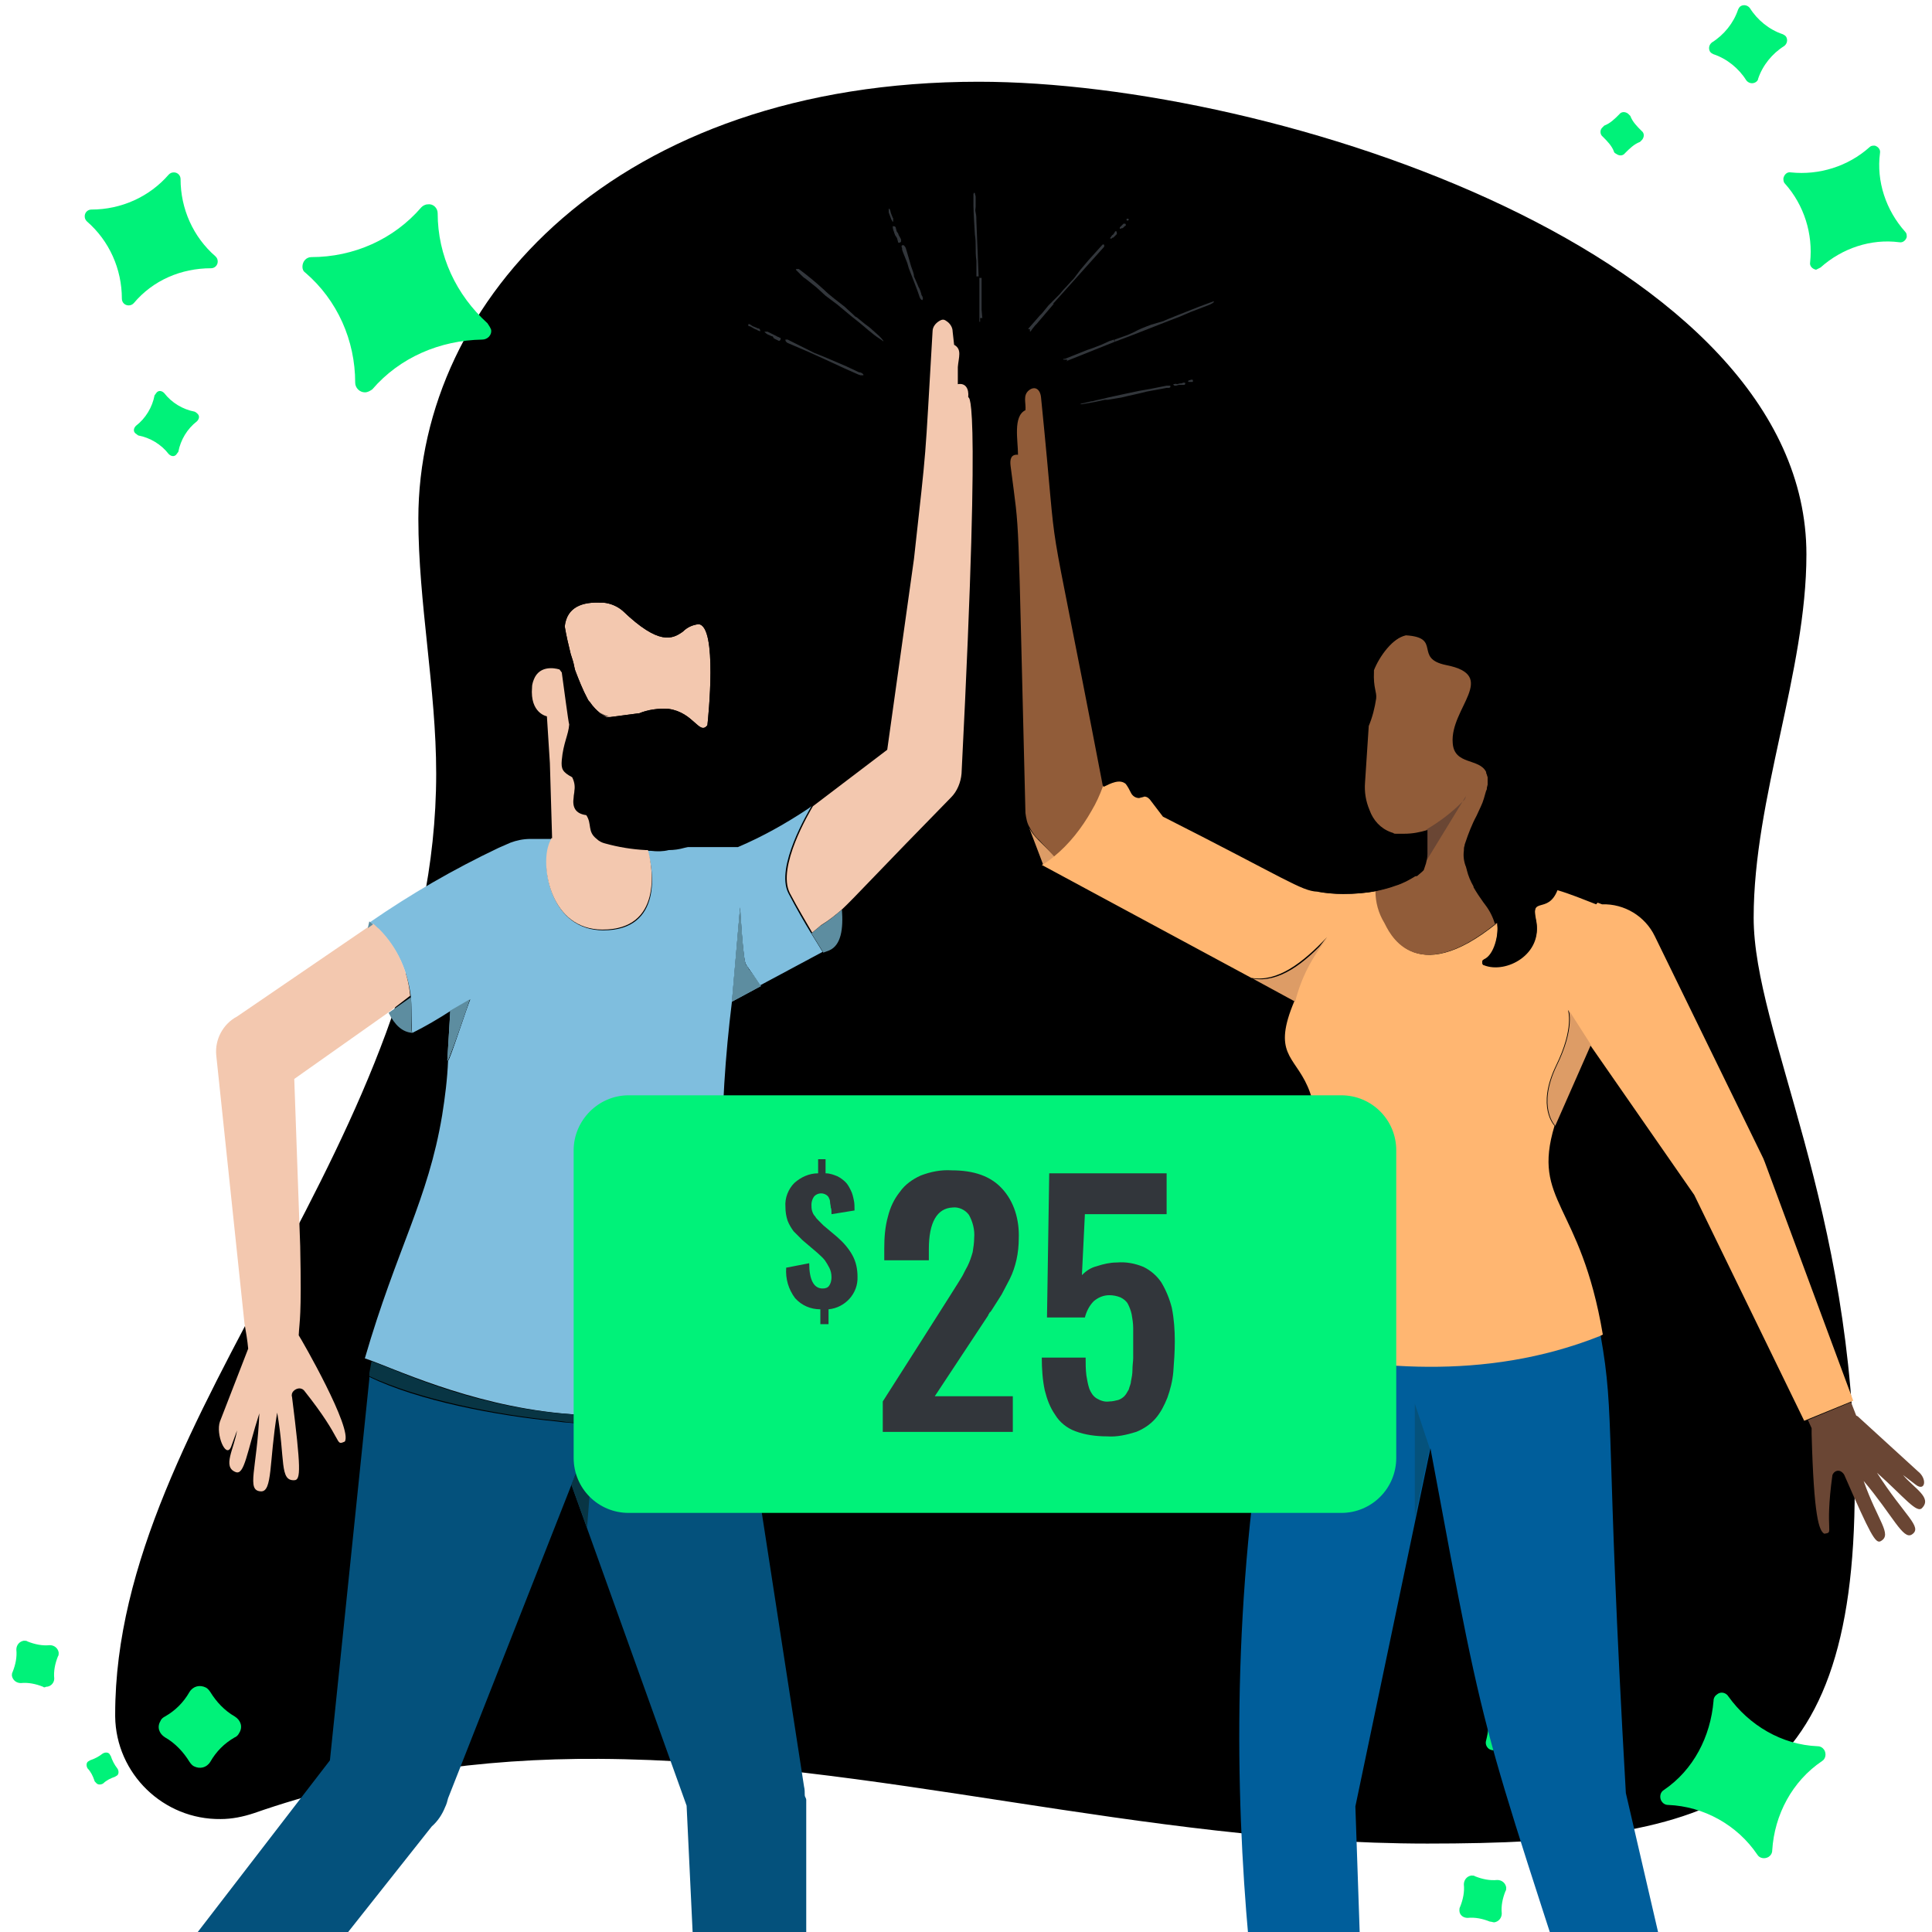 <svg enable-background="new 0 0 260 260" viewBox="0 0 260 260" xmlns="http://www.w3.org/2000/svg" xmlns:xlink="http://www.w3.org/1999/xlink">
  <clipPath id="a">
    <path d="m0 0 260.4.7v259.3h-260.4z" />
  </clipPath>
  <path id="background" d="m15.5 231c.1 7.7 6.5 13.9 14.2 13.8 1.5 0 3-.3 4.5-.8 14.9-5.2 30.6-7.4 46.4-7.3 37.1.2 73.1 11.4 111.5 11.4 39.4 0 57.5-5.9 57.5-47.8 0-37.7-13.6-61.4-13.6-76.8 0-16.1 7.1-33.1 7.1-48.9 0-40.2-71.4-63.6-111.4-63.6-48.7 0-75.4 29.3-75.4 58.8 0 11.3 2.4 22.9 2.4 34.3 0 49.4-43.2 85.9-43.2 126.6z" fill="currentColor" />
  <g fill="#00f279">
    <path d="m200.5 258.6c-1-.4-2-.6-3-.5-.6 0-1.1-.4-1.1-1 0-.2 0-.3.1-.5.4-1 .6-2 .5-3 0-.6.4-1.1 1-1.2.2 0 .4 0 .5.1 1 .4 2 .6 3 .5.6 0 1.1.4 1.2 1 0 .2 0 .4-.1.5-.4 1-.6 2-.5 3 0 .6-.4 1.1-1 1.2-.2 0-.4-.1-.6-.1zm9.1-25.2c-1-2.2-1.2-4.6-.6-6.9.2-.6-.2-1.2-.8-1.3-.2-.1-.5 0-.7.1-2.2 1-4.6 1.2-6.9.6-.6-.2-1.2.2-1.3.7-.1.2 0 .5.1.7 1 2.2 1.2 4.6.6 6.9-.2.6.2 1.2.7 1.3.2.1.5 0 .7-.1 2.2-1 4.6-1.2 6.9-.6.6.2 1.2-.2 1.3-.8.2-.1.1-.4 0-.6zm28.9 15.6c.3-4.8 2.7-9.3 6.7-12 .5-.3.6-1 .3-1.5-.2-.3-.5-.5-.9-.5-4.8-.2-9.2-2.8-12-6.7-.3-.5-1-.7-1.5-.3-.3.2-.5.5-.5.9-.4 4.8-2.7 9.3-6.7 12-.5.3-.6 1-.3 1.5.2.3.5.5.9.5 4.8.2 9.3 2.7 12 6.7.3.5 1 .6 1.5.3.3-.2.5-.5.5-.9z" />
    <path d="m26.2 55.4c-1.6-.3-3.1-1.2-4.1-2.5-.3-.3-.7-.4-1-.1-.1.1-.2.3-.3.4-.3 1.6-1.2 3.1-2.5 4.1-.3.3-.4.7-.1 1 .1.1.3.2.4.3 1.6.3 3.1 1.2 4.1 2.5.3.3.7.4 1 .1.1-.1.2-.3.3-.4.3-1.6 1.2-3.1 2.5-4.1.3-.3.4-.7.1-1-.1-.1-.2-.2-.4-.3z" />
    <path d="m65.6 43.5c-4.2-3.8-6.7-9.1-6.7-14.8 0-.7-.6-1.3-1.3-1.2-.4 0-.7.2-.9.4-3.7 4.3-9.1 6.7-14.8 6.7-.7 0-1.2.6-1.2 1.3 0 .3.1.6.4.8 4.3 3.7 6.7 9.1 6.7 14.8 0 .7.6 1.3 1.3 1.3.4 0 .7-.2 1-.4 3.7-4.3 9.1-6.6 14.8-6.7.7 0 1.3-.6 1.2-1.3-.1-.3-.3-.6-.5-.9z" />
    <path d="m18 40.8c2.6-3.1 6.4-4.7 10.4-4.7.5 0 .9-.4.9-.9 0-.3-.1-.5-.3-.7-3-2.6-4.7-6.4-4.7-10.4 0-.5-.4-.9-.9-.9-.3 0-.5.1-.7.3-2.6 3-6.4 4.7-10.4 4.7-.5 0-.9.4-.9.9 0 .3.1.5.3.7 3 2.6 4.7 6.4 4.7 10.4 0 .5.4.9.9.9.3 0 .5-.1.7-.3z" />
    <path d="m217.2 20.4c-.3-.8-.9-1.4-1.5-2-.4-.3-.4-.9-.1-1.2.1-.1.2-.2.3-.3.8-.3 1.4-.9 2-1.5.3-.4.8-.4 1.2-.1.1.1.2.2.3.3.3.8.9 1.4 1.5 2 .4.3.4.8.1 1.2-.1.1-.2.2-.3.3-.8.3-1.4.9-2 1.5-.3.4-.8.4-1.2.1-.2-.1-.3-.2-.3-.3zm19.4-9.8c.6-1.8 1.9-3.4 3.5-4.4.4-.3.5-.8.3-1.2-.1-.2-.3-.3-.5-.4-1.8-.6-3.4-1.9-4.4-3.5-.3-.4-.8-.5-1.2-.3-.2.1-.3.3-.4.5-.6 1.8-1.9 3.4-3.5 4.4-.4.3-.5.8-.3 1.2.1.2.3.3.5.4 1.8.6 3.4 1.9 4.4 3.5.3.4.8.5 1.2.3.2-.1.4-.3.4-.5zm8.4 25.4c2.9-2.6 6.8-3.9 10.6-3.4.5.1.9-.3 1-.7 0-.3 0-.5-.2-.7-2.6-2.9-3.9-6.8-3.4-10.6.1-.5-.3-.9-.7-1-.3 0-.5 0-.7.2-2.9 2.6-6.8 3.8-10.6 3.4-.5-.1-.9.3-1 .8 0 .2 0 .5.2.7 2.6 2.9 3.8 6.8 3.4 10.6-.1.5.3.9.8 1 .2-.1.4-.2.6-.3z" />
    <path d="m5.8 227c-1-.4-2-.6-3-.5-.6 0-1.1-.4-1.2-1 0-.2 0-.3.1-.5.4-1 .6-2 .5-3 0-.6.4-1.1 1-1.2.2 0 .4 0 .5.1 1 .4 2 .6 3 .5.6 0 1.1.4 1.2 1 0 .2 0 .4-.1.5-.4 1-.6 2-.5 3 0 .6-.5 1.1-1.1 1.1-.2.1-.3.1-.4 0z" />
    <path d="m31.6 233.8c-1.4.8-2.5 1.9-3.3 3.3-.5.8-1.4 1-2.2.6-.2-.1-.4-.3-.6-.6-.8-1.3-1.9-2.5-3.3-3.3-.8-.5-1.1-1.4-.6-2.2.1-.3.4-.5.6-.6 1.4-.8 2.5-1.9 3.3-3.3.5-.8 1.4-1 2.2-.6.2.1.4.3.6.6.8 1.3 1.9 2.5 3.3 3.3.8.5 1.1 1.4.6 2.2-.1.2-.3.5-.6.6z" />
    <path d="m12.7 239.6c-.2-.6-.5-1.2-.9-1.6-.2-.3-.2-.7 0-.9.1-.1.2-.1.3-.2.6-.2 1.2-.5 1.7-.9.3-.2.7-.2.9 0 .1.1.1.2.2.3.2.6.5 1.2.9 1.7.2.3.2.7 0 .9-.1.1-.2.1-.3.2-.6.2-1.2.5-1.6.9-.3.2-.7.2-.9 0s-.3-.3-.3-.4z" />
  </g>
  <g clip-path="url(#a)">
    <path d="m111.6 127.9c-.3.1-.5.2-.8.3 0 0-.6-1-1.6-2.6l1.2-1c1-.6 2-1.4 2.9-2.2.2 2.6-.1 4.8-1.7 5.5z" fill="#5d8da0" />
    <path d="m55.5 139c-1.4-.1-2.4-1.1-3.2-2.7l3-2.1c.2 2.5-.1 4.5.2 4.8z" fill="#5d8da0" />
    <path d="m129.4 104.1c-.1 1.2-.6 2.4-1.4 3.2-9.8 10-13 13.5-14.6 15-.9.8-1.9 1.6-2.9 2.2l-1.2 1c-.8-1.4-1.9-3.2-3-5.3-1.8-3.5 2.7-11 3.1-11.7l10-7.6 3.6-25.7c1.8-16.3 1.4-11.9 2.5-30.6 0-.6.4-1.1.9-1.4s.7-.2 1.1.1.7.8.7 1.3l.2 1.8c1.1.6.6 1.7.5 3v2.3c1.1-.2 1.5.7 1.4 1.7-.1.6 1.9-4.5-.9 50.7z" fill="#f3c8af" />
    <path d="m121.7 305.2c-.3.9-1.2 1.6-2.2 1.5h-23.4c-1.4-.1-2.5-1.3-2.6-2.7 0-.2 0-.4 0-.6l2.3-10.3 8.9-.1c3.2 3.9 7.4 6.4 14.9 9 .4 0 .8.2 1.1.4s.6.6.8.9c.3.7.4 1.3.2 1.9z" />
    <path d="m104.7 293 .1.1-9 .1-.3-3.8 9.3 1.7z" fill="#fbb03b" />
    <path d="m13.1 277.7-6.2 5.8c-.7.6-1 1.5-.9 2.4.1.8.5 1.6 1.1 2.1l17.8 14.3c.5.4 1 .6 1.6.6.4 0 .9-.1 1.3-.3 1.1-.6 1.6-2 1.1-3.2 0-.1-.1-.2-.1-.3l-.2-.2c-3.7-6.2-6-10.4-7.2-16.2l-6.3-7.5z" />
    <path d="m21.3 282.4s0 .1 0 0l-6.3-7.4 1.4-1.6 6.4 7.7z" fill="#fbb03b" />
    <path d="m139.7 113c-.5-.5-.9-1-1.2-1.6l1.9 5c.5-.3 1.1-.7 1.6-1.1z" fill="#dd9c66" />
    <path d="m148.4 105.7c-8.4-43.8-5.6-25.4-8.3-52.2-.1-1.1-.8-1.6-1.6-1-.9.7-.4 1.7-.5 2.7-1.7.8-1 4.1-1 6-1-.1-1.1.7-1 1.5 1.3 10.2.9 3.4 2 46.7.1.7.2 1.4.6 2 .3.6.7 1.2 1.2 1.6l2.2 2.4c2.1-1.7 3.8-3.8 5.1-6.2.6-1 1.1-2.1 1.5-3.2v-.1z" fill="#915c39" />
    <path d="m256.1 198.5 1.7 1.3c1.3 1 1.6-.8.3-1.8l-8.1-7.4-.2-.1-.7-1.8-5.8 2.4.5 1.1v.8c.3 11.2 1 13 1.7 13.4 1.4-.2 0 0 1.1-7.9.2-.5.7-.7 1.1-.5.2.1.4.3.5.5 3.5 8 4.2 9.3 4.9 8.9 1.6-.9-.4-2.7-2.3-8.1 3.9 4.6 5.3 8 6.5 7.2 1.5-1-1-2.5-4.7-8.3 3.7 3.3 5.4 5.6 6.1 4.7 1.3-1.4-1.1-2.6-2.6-4.4z" fill="#6a4634" />
    <path d="m174.7 295.3.3 1.1c7.6 2.4 7.6-.3 7.5-.5l-.3-2.3c-3.2 1.7-5.6 2-7.5 1.7z" fill="#ea514a" />
    <path d="m184.3 298.1c0-.2.4-1.6-1.8-2.1 0 .2 0 2.9-7.5.5-1.8.5-4.9 2.1-13.8 6-.7.3-1 1.1-.7 1.9.1.3.3.5.6.6 3.4 2 7.5 2.5 11.2 1.3 2-.7 3.9-1.9 6-1.3 1.1.3 1.6 1.6 3 1.6 1 0 2.1-.3 3-.7.3-.2.1.3 0-7.8z" />
    <path d="m229.3 292-.8-1.9c-2.2 1.6-4.7 2.5-7.4 2.6l1 1.8c8 .3 7.3-2.3 7.2-2.5z" fill="#ea514a" />
    <path d="m231.5 293.6c-.1-.2 0-1.6-2.2-1.5.1.1.8 2.7-7.2 2.4-1.6 1-4.1 3.3-11.7 9.5-.6.5-.7 1.4-.2 2 .2.2.4.4.7.5 3.8 1.1 7.9.5 11.1-1.7 1.7-1.2 3.4-2.8 5.4-2.8 1.1 0 2 1.1 3.3.7 1-.3 1.9-.8 2.7-1.5.4-.4.4.1-1.9-7.6z" />
    <path d="m218.8 241.3c-2.8-48.9-1.4-50.4-3.4-61.6-15.6 6.2-31.5 4.3-43.6 1.6-11.5 57 .2 107.8 1.2 113.5.6.2 1.2.4 1.8.5 1.8.3 4.2 0 7.6-1.6.5-.3 1.1-.5 1.7-.9l-1.7-49.7 10.1-48.2c8.4 45.2 6.2 33.8 26.6 97.8.8 0 1.5-.1 2.2-.1 2.7-.1 5.2-1 7.4-2.6l1.2-.8z" fill="#005e9b" />
    <path d="m237.5 156.4c-.1-.2-.1-.3-.2-.5l-14.6-29.9c-1.3-2.7-4.1-4.4-7.1-4.3l-.8-.3c-1.8-.7-3.5-1.3-5.2-1.8-1.3 3.4-3.6.7-2.9 4.1 1 4.5-4 7.2-7 6-.2-.1-.3-.3-.2-.4 0-.1.1-.1.2-.2 1.4-.6 2-3.4 1.8-4.8 0 0 0 0 0-.1-11.3 9.2-14.6.9-15.1 0-.8-1.3-1.2-2.8-1.2-4.3-1.5.3-3 .4-4.5.4-1.1 0-2.3-.1-3.4-.3-2.2-.1-4.2-1.7-20.8-10.1l-1.6-2.1c-.2-.3-.5-.6-.9-.6-.2.1-.4.1-.7.2-.5 0-.9-.3-1.1-.7s-.4-.8-.7-1.2c-.8-.7-2-.1-3 .4l-.1-.1v.1c-.4 1.1-.9 2.2-1.5 3.2-1.3 2.3-3 4.5-5.1 6.2-.5.4-1 .8-1.6 1.1l28.2 15.2c3.5.6 6.9-2 10.2-5.5-2.1 2.5-3.6 5.4-4.4 8.6l-4.9-2.6 4.9 2.6c-6 14.2 11.8 1-3.2 46.5l.7.2c12.1 2.7 28 4.6 43.6-1.6l.4-.2c-3-17.8-9.6-17.8-6.5-28.1 0 0-2.5-2.5.2-8.1 2.5-5.1 1.6-7.5 1.6-7.5l2.9 4.6 14.1 20.3 14.8 30.4 6.6-2.7z" fill="#ffb671" />
    <path d="m201.4 124.2c-11.3 9.2-14.6.9-15.1 0-.8-1.3-1.2-2.8-1.2-4.3.9-.2 1.7-.4 2.5-.7 1-.3 1.9-.8 2.7-1.3h.1.1l.3-.2c.2-.1.4-.3.5-.4.1-.3.2-.6.3-.9.1-.4.2-.8.2-1.3 0-.4 0-3.2 0-3.2-1 .3-2 .5-3.1.5h-1.2c-.1 0-.2 0-.3-.1l-.3-.1c-1.4-.5-2.4-1.6-2.9-3-.5-1.2-.7-2.4-.6-3.7l.5-7.6c.5-1.2.8-2.4 1-3.7.1-.9-.4-1.4-.3-3.6 0-.1 0-.2 0-.2.7-1.8 2.5-4.4 4.6-4.9 4.9.3 1 3.1 5.4 4 7.2 1.4.5 5.8.9 10.5.2 3 3.6 2 4.5 3.9v.1c0 .1.1.2.1.3l.1.3v.3.7l-.1.4c0 .1 0 .3-.1.4-.2.7-.4 1.5-.7 2.1l-.6 1.3c-.6 1.1-1.1 2.4-1.5 3.6l-.1.3v.1c-.1.2-.1.5-.1.7-.1.7 0 1.5.3 2.2 0 .1.1.3.1.4.2.8.5 1.5.9 2.2v.1c.4.7.8 1.3 1.3 2 .1.1.2.3.3.4.6.8 1 1.6 1.3 2.6v.2z" fill="#915c39" />
    <path d="m178.7 126.2c-2.1 2.5-3.6 5.4-4.4 8.6l-5.7-3.1c3.5.6 6.9-2 10.1-5.5z" fill="#dd9c66" />
    <path d="m214.1 140.6-4.8 10.9s-2.5-2.5.2-8.1c2.5-5.1 1.6-7.5 1.6-7.5z" fill="#dd9c66" />
    <path d="m197.3 107.1c-.3.5-5.5 9-5.5 9 .1-.4.2-.8.2-1.3 0-.3 0-3.2 0-3.2 1.7-1 3.3-2.2 4.7-3.6l.2-.2c.1-.1.1-.1.2-.2l.1-.2c.1-.3.1-.4.1-.3z" fill="#6a4634" />
    <path d="m214.4 114.5c0-.2 0-.5 0-.7 1-3.7-3.4-7-1.8-9.7 4.1-7.4-2.2-9.6-2.2-9.7s1.3-14.1-12.6-15.7c-3.4-.4-13.2.1-11.8 6.4-2.8.6-3.7 2.3-5.3 4.8-2.3 3.4 1.5 3.9.5 8.3-.5 2.1-1.9 3.8-2.5 5.8-1.2 4.3 2.5 8.3 1.5 10.2-.1.3-3.1 2.3-2.8 5.8 1.1.2 2.2.3 3.4.3 1.5 0 3-.1 4.5-.4.9-.2 1.7-.4 2.5-.7 1-.3 1.9-.8 2.7-1.3h.1.1l.7-.6.2-.2c.1-.3.2-.6.3-.9.1-.4.2-.8.2-1.3 0-.3 0-3.2 0-3.2-1 .3-2 .5-3.1.5h-1.2c-.1 0-.2 0-.3-.1l-.3-.1c-1.4-.5-2.4-1.6-2.9-3-.5-1.2-.7-2.4-.6-3.7l.5-7.6c.5-1.2.8-2.4 1-3.7.1-.9-.4-1.4-.3-3.6 0-.1 0-.2 0-.2.7-1.8 2.5-4.4 4.6-4.9 4.9.3 1 3.1 5.4 4 7.2 1.4.5 5.8.9 10.5.2 3 3.6 2 4.5 3.9v.1c0 .1.1.2.1.3s.1.2.1.3v.3.7l-.1.4c0 .1 0 .3-.1.4-.2.7-.4 1.5-.7 2.1l-.6 1.3c-.6 1.2-1.1 2.4-1.5 3.6l-.1.3v.1c-.1.2-.1.5-.1.7-.1.7 0 1.5.3 2.2 0 .1.1.3.1.4.2.8.5 1.5.9 2.2v.1c.4.7.8 1.4 1.3 2 .1.1.2.3.3.4.6.8 1 1.6 1.3 2.6v.2l.2-.1-.2.1v.1c.2 1.4-.4 4.3-1.8 4.8-.2.1-.3.3-.2.4 0 .1.1.2.2.2 3 1.2 8-1.5 7-6-.8-3.4 1.6-.8 2.9-4.1 1.7.5 3.4 1.2 5.2 1.9 1.5-1.5 1.8-3.8-.4-7.2z" />
    <path d="m108.5 291.7-13.9-2.5-2.2-46.2-15.5-43.2 3.2-8.1h-.8c6.7-.3 13.3-1.4 19.6-3.4l1.2-.4 8.1 52.5c.1.4.1.8.1 1.2 0 .2.2.4.2.6z" fill="#04517c" />
    <g fill="#7fbede">
      <path d="m63.2 134.5c-.1.3-3 8.9-3 8.2l.4-6.7z" />
      <path d="m98.5 134.8c-.9 7.3-1.4 14.7-1.3 22 .2 15.9 3.3 24.7 4.3 30.2l-1.4.5c-7.9 2.6-16.3 3.5-24.6 2.7-12.5-1.2-22.8-6.2-26.4-7.4 4.3-14.8 8.5-21.3 10.4-32.7.4-2.5.7-4.9.8-7.4 0 .7 2.8-8 3-8.2l-2.6 1.5c-1.7 1.1-3.4 2.1-5.2 3-.2-.3 0-2.3-.2-4.8-.4-3.4-1.8-6.6-4.2-9-.2-.2-.5-.5-.8-.7l-.5-.4c5.5-3.8 11.2-7.1 17.3-10 0 0 .9-.4 1.6-.7.8-.3 1.7-.5 2.7-.5h2.9c-.1.3-.3.6-.4 1-1.1 3 .3 11.3 7.3 11.3 8 0 6.8-8.2 5.9-10.8h.2c.8.1 1.6.1 2.4-.1.7 0 1.4-.1 2.1-.3h7.5c3.3-1.4 6.5-3.2 9.5-5.2l.4-.3c-.4.7-4.9 8.2-3.1 11.7 1.1 2.1 2.2 4 3 5.3 1 1.6 1.6 2.6 1.6 2.6l-8.4 4.5s-.9-1.4-1.5-2.2c-.1-.2-.3-.4-.4-.6-.4-.4-.8-7.7-.8-7.7z" />
      <path d="m102.4 132.7-3.9 2.1 1.1-12.6s.4 7.4.8 7.7c.2.2.3.4.4.6.7.8 1.6 2.2 1.6 2.2z" />
      <path d="m109.3 108.5-.2.1z" />
    </g>
    <path d="m102.4 132.7-3.9 2.1 1.1-12.6s.4 7.4.8 7.7c.2.2.3.4.4.6.7.8 1.6 2.2 1.6 2.2z" fill="#5d8da0" />
    <path d="m95.2 97.6c-1.1 1.4-1.8-1.7-5.2-2.2-1.4-.1-2.8.1-4 .6h-.1l-3.8.5h-.5c-.3-.2-.5-.3-.8-.5-.5-.4-1-.9-1.4-1.5-.1-.1-.2-.2-.3-.4-.7-1.3-1.2-2.6-1.7-3.9l-.1-.4c-.1-.6-.3-1.2-.5-1.8-.3-1.2-.6-2.5-.8-3.7.3-2.7 2.5-3.3 4.8-3.2h.4c1 .1 1.9.5 2.6 1.1 4.9 4.7 6.7 3.8 8.1 2.8.6-.6 1.3-.9 2.1-1 2.6.2 1.3 12.7 1.2 13.6z" fill="#f3c8af" />
    <path d="m80.8 95.9c.2.2.5.4.8.5h.3c-.4-.1-.7-.2-1.1-.5z" />
    <path d="m104.4 82.3c.2-2.1-.6-3.4-2.6-3.6-.6-.1-1.3-.1-1.9-.1-.4 0-.8-.1-1.1-.2.4-.2.8-.5 1.2-.8 0-.9-.5-2.8-2.1-3-1.3-.1-2.8.5-4.1.3-3.6-.4-7.2-6.6-10.8-7-3.3-.6-6.6 1-8.2 3.9v.2c-13.1.3.4 16.4-8.6 16.1-4.8-.2-9.5 11.5 1.7 9-3.6 3.4 1.5 8.1 4.2 3 .2 1.3 1 2.5 2.1 2.7l-.4-6.3s-2.3-.4-2-3.9c0-.5.2-1 .4-1.4 1-1.8 3.3-1 3.3-1l.3.4c.2 1.4.9 6.8 1 7-.1 1.4-.8 2.5-1 4.8-.1 1.2.1 1.6 1.4 2.3.3.6.4 1.2.3 1.8 0 .3-.1.6-.1.9-.2 1.3.2 2.2 1.7 2.4.8 1.2.1 2.2 1.4 3.2.3.3.7.5 1.1.6 1.8.5 3.6.8 5.5.9h.5c.8.1 1.6.1 2.4-.1.7 0 1.4-.1 2.1-.3 2.3-.5 4-1.8 4.3-4.4.1-1-.1-2.1-.5-3 0-.1.1-.3.2-.5.9-.1 1.6-.9 1.8-1.8 0-1-.2-2-.8-2.9 1.2-.6 2.6-1.6 2.8-3 .2-1.3-1.1-2.1-1-3.2.4-3.2 5.4-2.6 5.7-4.9.3-2.9-2.5-3.5-3.3-4.8.1-.2.1-.4.2-.6 1.5-.7 2.7-.7 2.9-2.7zm-9.2 15.3c-1.1 1.4-1.8-1.7-5.2-2.2-1.4-.1-2.8.1-4 .6h-.1l-3.8.5h-.5c-.3-.2-.5-.3-.8-.5-.5-.4-1-.9-1.4-1.5-.1-.1-.2-.2-.3-.4-.7-1.3-1.2-2.6-1.7-3.9l-.1-.4c-.1-.6-.3-1.2-.5-1.8-.3-1.2-.6-2.5-.8-3.7.3-2.7 2.5-3.3 4.8-3.2h.4c1 .1 1.9.5 2.6 1.1 4.9 4.7 6.7 3.8 8.1 2.8.6-.6 1.3-.9 2.1-1 2.6.2 1.3 12.7 1.2 13.6z" />
    <path d="m81.1 125.1c-7 0-8.3-8.3-7.3-11.3.1-.4.3-.7.4-1h.1l-.3-10.1-.4-6.3s-2.3-.4-2-3.9c0-.5.2-1 .4-1.4 1-1.8 3.3-1 3.3-1l.3.4c.2 1.4.9 6.8 1 7-.1 1.4-.8 2.5-1 4.8-.1 1.2.1 1.6 1.4 2.3.3.6.4 1.2.3 1.8 0 .3-.1.6-.1.9-.2 1.3.2 2.2 1.7 2.4.8 1.2.1 2.2 1.4 3.2.3.3.7.5 1.1.6 1.8.5 3.6.8 5.5.9h.3c.7 2.5 1.9 10.7-6.1 10.7z" fill="#f3c8af" />
    <path d="m100.1 187.8c-.4.1-.8.3-1.2.4-6.4 2-13 3.2-19.6 3.4-1.1-.1-2.3-.1-3.5-.3l-.8-.1c-8.3-.8-18.7-2.9-25.3-6v.3-.7l.3-1.6c3.5 1.2 12.8 5.8 25.3 7h.1c8.3.8 16.7-.1 24.6-2.7z" fill="#083544" />
    <path d="m80.1 191.7-19.8 50.3c-.1.4-.2.8-.4 1.2-.4 1-1 1.9-1.8 2.6l-31.6 39.9-10.2-12.3 28.1-36.5 5.3-51.3v-.3c6.6 3.2 17 5.2 25.3 6l.8.1c1.2.1 2.4.2 3.5.3z" fill="#04517c" />
    <path d="m80.1 191.7-1.1 13.9-2.1-5.8z" fill="#083544" />
    <path d="m190.4 204.3v-15.4l2 6z" fill="#05527c" />
    <g fill="#32363b">
      <path d="m131.3 33.1c0 .7 0 1.3.1 2v.7 1.4h.3c-.1-2.4-.2-4.9-.3-7.4 0-.4 0-.8-.1-1.2s0-.5 0-.8 0-.8 0-1.2v-.1c0-.2-.1-.3-.1-.5-.1-.1-.1-.1-.2.1v.3 1.3c0 .8.2 3.9.2 3.9.1.6.1 1.1.1 1.5z" />
      <path d="m132.2 42.8-.1-1.1v-4.3h-.3v.9.5 4.4.1h.1v-.5z" />
      <path d="m150.7 30.8v-.2l.2-.2c.1-.1.1-.1.2-.2l.1-.1h.1c.1 0 .2 0 .2.1v.1c0 .1 0 .1-.1.1l-.1.1c-.1.1-.1.1-.2.2-.2 0-.3.1-.4.1z" />
      <path d="m151.7 29.7-.1-.1v-.1c.1-.1.2-.1.3 0v.1s-.1.1-.2.1z" />
      <path d="m144.5 37.5c-.5.5-.9 1-1.4 1.5l-.5.6-1.1 1.1.2.2c1.7-1.9 6.9-7.7 6.9-7.7 0-.1 0-.1 0-.2s-.1-.1-.1-.1h-.1l-.1.1-1.8 2c-.6.7-1.1 1.3-1.1 1.3z" />
      <path d="m138.7 44.6.2-.3.4-.5.2-.2 2.3-2.7-.3-.2-.1.1-.1.1-.2.2-.9 1.1-.3.3-1.4 1.6-.1.1v.1h.2v.3z" />
      <path d="m150.2 31.1c-.1 0-.1 0 0 0-.1 0-.2.1-.2.2-.1.1-.2.3-.4.5l.2.2.2-.2.3-.3v-.1c0-.1 0-.2-.1-.3z" />
      <path d="m149.5 31.9-.1.1v.1h.2l.3-.3-.2-.2z" />
      <path d="m154.9 43.7c-.8.3-1.6.6-2.3 1l-.9.4-1.7.6v.3c3-1.1 5.9-2.3 8.8-3.4.5-.2.9-.4 1.4-.6l2.6-1c.2-.1.4-.2.5-.3s.1-.2-.1-.1c-.1 0-.2.1-.3.1l-1.6.6c-1 .4-4.6 1.8-4.7 1.9z" />
      <path d="m143.5 48.6 6.5-2.6-.1-.3-.6.2-1.1.5-1.3.5-.6.2-3 1.2h-.2v.1h.5v.2z" />
      <path d="m157.9 51.7c0 .1.1.2.2.2h.1c.2 0 .3-.1.5-.1h.3.3c.1 0 .1 0 .2-.1v-.1c0-.1 0-.1-.1-.1h-.1-.1c-.1.1-.2.1-.4.1l-.4.1c-.2-.1-.3 0-.5 0z" />
      <path d="m148.9 53.8h.2c.6-.1 1.2-.2 1.8-.3 1.2-.3 2.3-.5 3.4-.8l2.7-.5h.2.1c.1 0 .2-.1.2-.1v-.2h-.5l-2 .4-1.7.3-1.9.4-2.3.5c-.7.2-1.4.3-2.1.5h-.1l-1.3.3c-.1 0-.2.1-.3.1h-.1.3.1l1.7-.3 1.4-.3z" />
      <path d="m160.5 51.1h-.2l-.3.1s-.1 0-.1.1 0 .1.1.1h.1.3.1s.1-.1 0-.3c0 .1 0 .1 0 0z" />
      <path d="m120.1 29.8-.1-.2s-.1-.1-.1-.2c-.1-.3-.2-.5-.3-.8v-.2-.1c0-.1 0-.1 0-.2h.1l.1.2.1.4.2.5c0 .1.1.1.1.2v.1.3s-.1.1-.1 0z" />
      <path d="m122.6 35.8-.4-1.4-.3-1-.1-.2-.1-.1c0-.1-.1-.1-.2-.1h-.1c-.1.1-.1.2 0 .4v.2l.1.3c.2.5.4 1 .6 1.5l.2.7s1.3 3.3 1.4 3.7c0 .1.1.2.1.3.1.1.1.2.3.3 0 0 .1-.1.1-.2 0-.2-.1-.4-.2-.5v-.1c-.1-.3-.2-.7-.4-1-.1-.3-.4-.9-.6-1.4 0-.4-.2-.8-.4-1.4z" />
      <path d="m120.7 31.9.1.2.1.4c0 .1 0 .1.1.1s.1 0 .2-.1c0 0 0-.1 0-.2s-.1-.3-.2-.4c0-.2 0 0 0 0l-.1-.2-.1-.3-.1-.1-.1-.2-.1-.4c0-.1-.1-.2-.2-.2 0 0 0 0-.1 0 0 .3.1.5.2.8 0 .1.1.2.1.3z" stroke="#32363b" stroke-miterlimit="10" stroke-width=".118" />
      <path d="m115.1 42.6c-.5-.5-1-.9-1.4-1.3-1-.8-2-1.5-2.8-2.3-1.1-1-2.2-1.9-3.4-2.8-.1 0-.1 0-.2 0s-.2 0-.2.1l.7.7c.2.2.4.4.6.5.5.4 1 .8 1.5 1.2l1.2 1.1 1.6 1.2 1.8 1.5 1 .8c.9.7 1.8 1.6 2.9 2.3l.3.2.1.1h.1c-.2-.3-.4-.5-.6-.7l-.9-.8c-.3-.3-.6-.5-1-.8l-1.1-.9z" />
      <path d="m102.3 44.6-.2-.1c-.1 0-.1 0-.2-.1-.3-.1-.5-.2-.8-.4l-.2-.1h-.1c-.1 0-.1-.1-.1-.2 0 0 0-.1.1-.1l.2.1.3.2.5.2.2.1h.1c.1 0 .1.1.2.2z" />
      <path d="m109.6 47.5-2-1-1-.5-.4-.2-.2-.1h-.1c-.1 0-.1 0-.2 0v.1c0 .1.1.2.2.3l.2.1 2.8 1.2 1.1.5 1.1.5 2.6 1.2 1.8.8.3.1h.4c0-.1 0-.1-.1-.2s-.3-.2-.5-.2l-1.7-.8c-.7-.3-1.4-.6-2.1-.9s-1.4-.6-2.2-.9z" />
      <path d="m104.2 45.5.2.1.4.2h.1s.1-.1.1-.2 0-.1-.1-.1c-.1-.1-.3-.1-.4-.2l-.6-.3-.2-.1-.4-.2c-.1 0-.2 0-.3 0 .2.2.4.3.7.4.1.1.2.1.3.1z" stroke="#32363b" stroke-miterlimit="10" stroke-width=".118" />
    </g>
    <path d="m52.2 136.3-12.6 8.9.8 22.5c.2 9.8-.1 9.9-.2 12 .4.6 7.3 12.6 6.2 14.3-1.4.6 0 0-5.5-6.9-.4-.4-1-.3-1.4.1-.2.2-.3.5-.2.8 1.2 9.6 1.2 11.2.3 11.2-2 .1-1.2-2.8-2.3-9.1-1.1 6.6-.6 10.7-2.2 10.6-2-.1-.5-3-.2-10.5-1.7 5.3-2 8.4-3.2 7.9-1.8-.7-.2-3.1.2-5.6l-.8 2.2c-.7 1.7-2.1-1.7-1.5-3.4l3.8-9.8c-.1-1.1-.3-2.3-.5-3.4l-3.8-36.1c-.2-2.1.9-4.2 2.8-5.2l18.3-12.5c.3.2.5.5.8.7 2.4 2.4 3.9 5.6 4.2 9z" fill="#f3c8af" />
    <path d="m50.2 124.4-.7.5z" fill="#ea514a" />
    <path d="m63.2 134.5c-.1.3-3 8.9-3 8.2l.4-6.7z" fill="#5d8da0" />
    <path d="m50.2 124.4-.7.5.2-.9z" fill="#5d8da0" />
  </g>
  <path d="m84.6 147.4h95.9c4.1 0 7.4 3.3 7.4 7.4v41.4c0 4.1-3.3 7.4-7.4 7.4h-95.9c-4.1 0-7.4-3.3-7.4-7.4v-41.4c0-4 3.3-7.4 7.4-7.4z" fill="#00f279" />
  <g fill="#32363b">
    <path d="m118.8 192.8v-4.2s10.4-16.3 10.6-16.7c.2-.3.4-.8.8-1.5.3-.6.5-1.2.7-1.9.1-.6.2-1.3.2-1.9.1-1.1-.2-2.2-.7-3.1-.5-.7-1.4-1.1-2.2-1-2.1.1-3.2 2-3.2 5.6v1.5h-6v-1.6c0-1.4.1-2.9.5-4.3.3-1.2.8-2.3 1.6-3.3.7-1 1.7-1.7 2.8-2.2 1.3-.5 2.7-.8 4.2-.7 3 0 5.2.8 6.7 2.4 1.7 1.8 2.4 4.3 2.3 6.8 0 .9-.1 1.9-.3 2.8s-.5 1.8-.9 2.6-.8 1.5-1.1 2.1c-.4.6-.8 1.3-1.4 2.2-.1.1-.1.2-.2.2l-.1.2c-.1.1-.1.1-.1.2l-7.2 10.9h10.5v4.8h-17.5z" />
    <path d="m149 193.3c-1.5 0-3-.2-4.3-.7-1.1-.4-2.1-1.2-2.7-2.2-.7-1-1.1-2.1-1.4-3.3-.3-1.4-.4-2.9-.4-4.4h5.9c0 .8 0 1.6.1 2.4.1.6.2 1.2.4 1.8.2.5.5 1 1 1.3s1.1.5 1.7.4c.4 0 .8-.1 1.2-.2.3-.1.6-.3.8-.5.3-.3.4-.6.6-.9.1-.4.3-.8.3-1.1.1-.5.2-1 .2-1.5 0-.7.1-1.2.1-1.6v-4.1c0-.6-.1-1.2-.2-1.8-.1-.5-.3-1-.5-1.4s-.6-.7-1-.9c-.5-.2-1-.3-1.5-.3-.8 0-1.5.3-2.1.8-.6.6-1 1.4-1.2 2.2h-5.1l.3-19.4h15.8v5.5h-11l-.4 8.2c.6-.6 1.2-1 2-1.2.9-.3 1.8-.5 2.7-.5 1.2-.1 2.4.1 3.6.6 1 .5 1.8 1.2 2.4 2.1.6 1 1.1 2.2 1.4 3.4.3 1.5.4 3 .4 4.5 0 1.4-.1 2.8-.2 4.1-.1 1.2-.4 2.4-.8 3.5-.4 1-.9 2-1.6 2.8s-1.6 1.4-2.6 1.8c-1.3.4-2.6.7-3.9.6z" />
    <path d="m110.4 178.2v-2c-1.3 0-2.5-.5-3.4-1.5-.9-1.2-1.3-2.6-1.2-4.1l3.1-.6c0 2.2.6 3.4 1.8 3.4.4 0 .7-.1.9-.4s.3-.7.3-1.1c0-.5-.1-.9-.3-1.3s-.4-.7-.6-1c-.3-.4-.7-.7-1-1l-2-1.7c-.4-.4-.8-.8-1.2-1.2-.3-.4-.6-.9-.8-1.4-.2-.6-.3-1.2-.3-1.9-.1-1.2.4-2.4 1.2-3.2.9-.8 2-1.3 3.2-1.3v-1.9h1v1.9c.6 0 1.1.2 1.6.4.4.2.8.5 1.1.8s.5.7.7 1.1.3.8.4 1.3c.1.4.1.9.1 1.4l-3.1.5c0-.4 0-.7-.1-.9 0-.3-.1-.5-.1-.8 0-.2-.1-.4-.2-.6-.2-.3-.6-.5-1-.5s-.8.2-1 .5-.3.7-.3 1 0 .6.1.9.2.5.4.7c.1.2.3.4.5.6l.6.6 1.9 1.6c.8.7 1.5 1.5 2 2.4s.7 1.9.7 2.9c.1 2.3-1.7 4.2-3.9 4.4v2z" />
  </g>
</svg>
